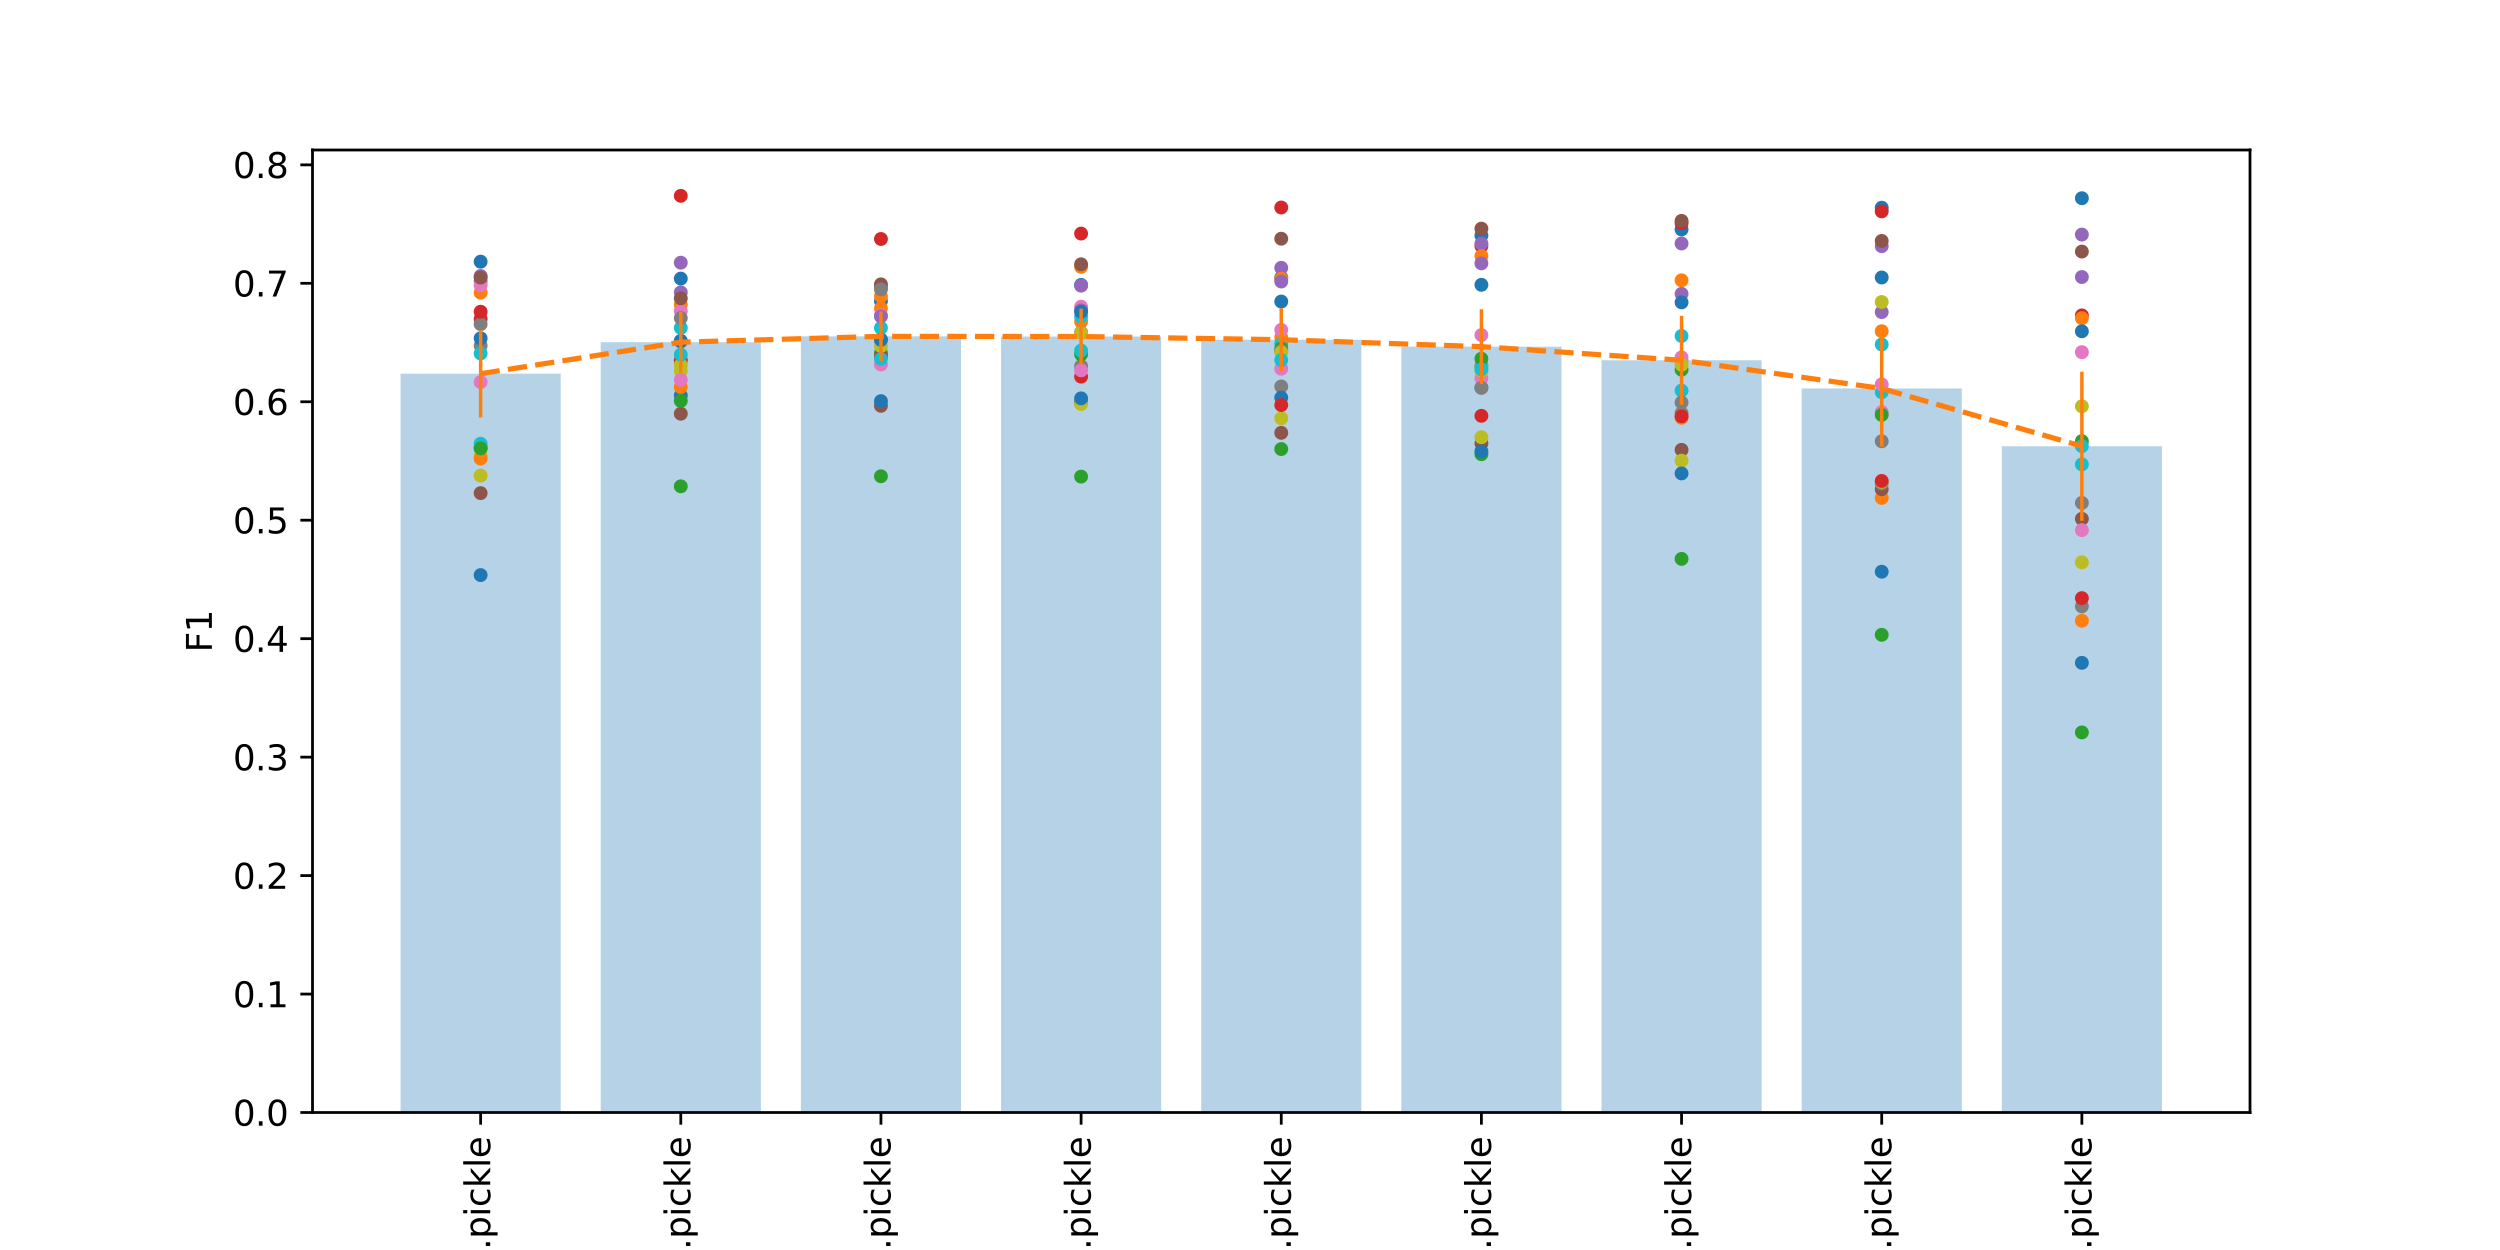 <?xml version="1.0" encoding="utf-8" standalone="no"?>
<!DOCTYPE svg PUBLIC "-//W3C//DTD SVG 1.1//EN"
  "http://www.w3.org/Graphics/SVG/1.1/DTD/svg11.dtd">
<svg xmlns:xlink="http://www.w3.org/1999/xlink" width="720pt" height="360pt" viewBox="0 0 720 360" xmlns="http://www.w3.org/2000/svg" version="1.1">
 <defs>
  <style type="text/css">*{stroke-linejoin: round; stroke-linecap: butt}</style>
 </defs>
 <g id="figure_1">
  <g id="patch_1">
   <path d="M 0 360 
L 720 360 
L 720 0 
L 0 0 
z
" style="fill: #ffffff"/>
  </g>
  <g id="axes_1">
   <g id="patch_2">
    <path d="M 90 320.4 
L 648 320.4 
L 648 43.2 
L 90 43.2 
z
" style="fill: #ffffff"/>
   </g>
   <g id="patch_3">
    <path d="M 115.364 320.4 
L 161.479 320.4 
L 161.479 107.625 
L 115.364 107.625 
z
" clip-path="url(#p1944b79612)" style="fill: #1f77b4; opacity: 0.33"/>
   </g>
   <g id="patch_4">
    <path d="M 173.008 320.4 
L 219.124 320.4 
L 219.124 98.553 
L 173.008 98.553 
z
" clip-path="url(#p1944b79612)" style="fill: #1f77b4; opacity: 0.33"/>
   </g>
   <g id="patch_5">
    <path d="M 230.653 320.4 
L 276.769 320.4 
L 276.769 96.873 
L 230.653 96.873 
z
" clip-path="url(#p1944b79612)" style="fill: #1f77b4; opacity: 0.33"/>
   </g>
   <g id="patch_6">
    <path d="M 288.298 320.4 
L 334.413 320.4 
L 334.413 96.918 
L 288.298 96.918 
z
" clip-path="url(#p1944b79612)" style="fill: #1f77b4; opacity: 0.33"/>
   </g>
   <g id="patch_7">
    <path d="M 345.942 320.4 
L 392.058 320.4 
L 392.058 97.838 
L 345.942 97.838 
z
" clip-path="url(#p1944b79612)" style="fill: #1f77b4; opacity: 0.33"/>
   </g>
   <g id="patch_8">
    <path d="M 403.587 320.4 
L 449.702 320.4 
L 449.702 99.834 
L 403.587 99.834 
z
" clip-path="url(#p1944b79612)" style="fill: #1f77b4; opacity: 0.33"/>
   </g>
   <g id="patch_9">
    <path d="M 461.231 320.4 
L 507.347 320.4 
L 507.347 103.755 
L 461.231 103.755 
z
" clip-path="url(#p1944b79612)" style="fill: #1f77b4; opacity: 0.33"/>
   </g>
   <g id="patch_10">
    <path d="M 518.876 320.4 
L 564.992 320.4 
L 564.992 111.887 
L 518.876 111.887 
z
" clip-path="url(#p1944b79612)" style="fill: #1f77b4; opacity: 0.33"/>
   </g>
   <g id="patch_11">
    <path d="M 576.521 320.4 
L 622.636 320.4 
L 622.636 128.519 
L 576.521 128.519 
z
" clip-path="url(#p1944b79612)" style="fill: #1f77b4; opacity: 0.33"/>
   </g>
   <g id="matplotlib.axis_1">
    <g id="xtick_1">
     <g id="line2d_1">
      <defs>
       <path id="m08b71b0517" d="M 0 0 
L 0 3.5 
" style="stroke: #000000; stroke-width: 0.8"/>
      </defs>
      <g>
       <use xlink:href="#m08b71b0517" x="138.421" y="320.4" style="stroke: #000000; stroke-width: 0.8"/>
      </g>
     </g>
     <g id="text_1">
      <!-- th0.1.pickle -->
      <g transform="translate(141.181 386.086)rotate(-90)scale(0.1 -0.1)">
       <defs>
        <path id="DejaVuSans-74" d="M 1172 4494 
L 1172 3500 
L 2356 3500 
L 2356 3053 
L 1172 3053 
L 1172 1153 
Q 1172 725 1289 603 
Q 1406 481 1766 481 
L 2356 481 
L 2356 0 
L 1766 0 
Q 1100 0 847 248 
Q 594 497 594 1153 
L 594 3053 
L 172 3053 
L 172 3500 
L 594 3500 
L 594 4494 
L 1172 4494 
z
" transform="scale(0.016)"/>
        <path id="DejaVuSans-68" d="M 3513 2113 
L 3513 0 
L 2938 0 
L 2938 2094 
Q 2938 2591 2744 2837 
Q 2550 3084 2163 3084 
Q 1697 3084 1428 2787 
Q 1159 2491 1159 1978 
L 1159 0 
L 581 0 
L 581 4863 
L 1159 4863 
L 1159 2956 
Q 1366 3272 1645 3428 
Q 1925 3584 2291 3584 
Q 2894 3584 3203 3211 
Q 3513 2838 3513 2113 
z
" transform="scale(0.016)"/>
        <path id="DejaVuSans-30" d="M 2034 4250 
Q 1547 4250 1301 3770 
Q 1056 3291 1056 2328 
Q 1056 1369 1301 889 
Q 1547 409 2034 409 
Q 2525 409 2770 889 
Q 3016 1369 3016 2328 
Q 3016 3291 2770 3770 
Q 2525 4250 2034 4250 
z
M 2034 4750 
Q 2819 4750 3233 4129 
Q 3647 3509 3647 2328 
Q 3647 1150 3233 529 
Q 2819 -91 2034 -91 
Q 1250 -91 836 529 
Q 422 1150 422 2328 
Q 422 3509 836 4129 
Q 1250 4750 2034 4750 
z
" transform="scale(0.016)"/>
        <path id="DejaVuSans-2e" d="M 684 794 
L 1344 794 
L 1344 0 
L 684 0 
L 684 794 
z
" transform="scale(0.016)"/>
        <path id="DejaVuSans-31" d="M 794 531 
L 1825 531 
L 1825 4091 
L 703 3866 
L 703 4441 
L 1819 4666 
L 2450 4666 
L 2450 531 
L 3481 531 
L 3481 0 
L 794 0 
L 794 531 
z
" transform="scale(0.016)"/>
        <path id="DejaVuSans-70" d="M 1159 525 
L 1159 -1331 
L 581 -1331 
L 581 3500 
L 1159 3500 
L 1159 2969 
Q 1341 3281 1617 3432 
Q 1894 3584 2278 3584 
Q 2916 3584 3314 3078 
Q 3713 2572 3713 1747 
Q 3713 922 3314 415 
Q 2916 -91 2278 -91 
Q 1894 -91 1617 61 
Q 1341 213 1159 525 
z
M 3116 1747 
Q 3116 2381 2855 2742 
Q 2594 3103 2138 3103 
Q 1681 3103 1420 2742 
Q 1159 2381 1159 1747 
Q 1159 1113 1420 752 
Q 1681 391 2138 391 
Q 2594 391 2855 752 
Q 3116 1113 3116 1747 
z
" transform="scale(0.016)"/>
        <path id="DejaVuSans-69" d="M 603 3500 
L 1178 3500 
L 1178 0 
L 603 0 
L 603 3500 
z
M 603 4863 
L 1178 4863 
L 1178 4134 
L 603 4134 
L 603 4863 
z
" transform="scale(0.016)"/>
        <path id="DejaVuSans-63" d="M 3122 3366 
L 3122 2828 
Q 2878 2963 2633 3030 
Q 2388 3097 2138 3097 
Q 1578 3097 1268 2742 
Q 959 2388 959 1747 
Q 959 1106 1268 751 
Q 1578 397 2138 397 
Q 2388 397 2633 464 
Q 2878 531 3122 666 
L 3122 134 
Q 2881 22 2623 -34 
Q 2366 -91 2075 -91 
Q 1284 -91 818 406 
Q 353 903 353 1747 
Q 353 2603 823 3093 
Q 1294 3584 2113 3584 
Q 2378 3584 2631 3529 
Q 2884 3475 3122 3366 
z
" transform="scale(0.016)"/>
        <path id="DejaVuSans-6b" d="M 581 4863 
L 1159 4863 
L 1159 1991 
L 2875 3500 
L 3609 3500 
L 1753 1863 
L 3688 0 
L 2938 0 
L 1159 1709 
L 1159 0 
L 581 0 
L 581 4863 
z
" transform="scale(0.016)"/>
        <path id="DejaVuSans-6c" d="M 603 4863 
L 1178 4863 
L 1178 0 
L 603 0 
L 603 4863 
z
" transform="scale(0.016)"/>
        <path id="DejaVuSans-65" d="M 3597 1894 
L 3597 1613 
L 953 1613 
Q 991 1019 1311 708 
Q 1631 397 2203 397 
Q 2534 397 2845 478 
Q 3156 559 3463 722 
L 3463 178 
Q 3153 47 2828 -22 
Q 2503 -91 2169 -91 
Q 1331 -91 842 396 
Q 353 884 353 1716 
Q 353 2575 817 3079 
Q 1281 3584 2069 3584 
Q 2775 3584 3186 3129 
Q 3597 2675 3597 1894 
z
M 3022 2063 
Q 3016 2534 2758 2815 
Q 2500 3097 2075 3097 
Q 1594 3097 1305 2825 
Q 1016 2553 972 2059 
L 3022 2063 
z
" transform="scale(0.016)"/>
       </defs>
       <use xlink:href="#DejaVuSans-74"/>
       <use xlink:href="#DejaVuSans-68" x="39.209"/>
       <use xlink:href="#DejaVuSans-30" x="102.588"/>
       <use xlink:href="#DejaVuSans-2e" x="166.211"/>
       <use xlink:href="#DejaVuSans-31" x="197.998"/>
       <use xlink:href="#DejaVuSans-2e" x="261.621"/>
       <use xlink:href="#DejaVuSans-70" x="293.408"/>
       <use xlink:href="#DejaVuSans-69" x="356.885"/>
       <use xlink:href="#DejaVuSans-63" x="384.668"/>
       <use xlink:href="#DejaVuSans-6b" x="439.648"/>
       <use xlink:href="#DejaVuSans-6c" x="497.559"/>
       <use xlink:href="#DejaVuSans-65" x="525.342"/>
      </g>
     </g>
    </g>
    <g id="xtick_2">
     <g id="line2d_2">
      <g>
       <use xlink:href="#m08b71b0517" x="196.066" y="320.4" style="stroke: #000000; stroke-width: 0.8"/>
      </g>
     </g>
     <g id="text_2">
      <!-- th0.2.pickle -->
      <g transform="translate(198.825 386.086)rotate(-90)scale(0.1 -0.1)">
       <defs>
        <path id="DejaVuSans-32" d="M 1228 531 
L 3431 531 
L 3431 0 
L 469 0 
L 469 531 
Q 828 903 1448 1529 
Q 2069 2156 2228 2338 
Q 2531 2678 2651 2914 
Q 2772 3150 2772 3378 
Q 2772 3750 2511 3984 
Q 2250 4219 1831 4219 
Q 1534 4219 1204 4116 
Q 875 4013 500 3803 
L 500 4441 
Q 881 4594 1212 4672 
Q 1544 4750 1819 4750 
Q 2544 4750 2975 4387 
Q 3406 4025 3406 3419 
Q 3406 3131 3298 2873 
Q 3191 2616 2906 2266 
Q 2828 2175 2409 1742 
Q 1991 1309 1228 531 
z
" transform="scale(0.016)"/>
       </defs>
       <use xlink:href="#DejaVuSans-74"/>
       <use xlink:href="#DejaVuSans-68" x="39.209"/>
       <use xlink:href="#DejaVuSans-30" x="102.588"/>
       <use xlink:href="#DejaVuSans-2e" x="166.211"/>
       <use xlink:href="#DejaVuSans-32" x="197.998"/>
       <use xlink:href="#DejaVuSans-2e" x="261.621"/>
       <use xlink:href="#DejaVuSans-70" x="293.408"/>
       <use xlink:href="#DejaVuSans-69" x="356.885"/>
       <use xlink:href="#DejaVuSans-63" x="384.668"/>
       <use xlink:href="#DejaVuSans-6b" x="439.648"/>
       <use xlink:href="#DejaVuSans-6c" x="497.559"/>
       <use xlink:href="#DejaVuSans-65" x="525.342"/>
      </g>
     </g>
    </g>
    <g id="xtick_3">
     <g id="line2d_3">
      <g>
       <use xlink:href="#m08b71b0517" x="253.711" y="320.4" style="stroke: #000000; stroke-width: 0.8"/>
      </g>
     </g>
     <g id="text_3">
      <!-- th0.3.pickle -->
      <g transform="translate(256.47 386.086)rotate(-90)scale(0.1 -0.1)">
       <defs>
        <path id="DejaVuSans-33" d="M 2597 2516 
Q 3050 2419 3304 2112 
Q 3559 1806 3559 1356 
Q 3559 666 3084 287 
Q 2609 -91 1734 -91 
Q 1441 -91 1130 -33 
Q 819 25 488 141 
L 488 750 
Q 750 597 1062 519 
Q 1375 441 1716 441 
Q 2309 441 2620 675 
Q 2931 909 2931 1356 
Q 2931 1769 2642 2001 
Q 2353 2234 1838 2234 
L 1294 2234 
L 1294 2753 
L 1863 2753 
Q 2328 2753 2575 2939 
Q 2822 3125 2822 3475 
Q 2822 3834 2567 4026 
Q 2313 4219 1838 4219 
Q 1578 4219 1281 4162 
Q 984 4106 628 3988 
L 628 4550 
Q 988 4650 1302 4700 
Q 1616 4750 1894 4750 
Q 2613 4750 3031 4423 
Q 3450 4097 3450 3541 
Q 3450 3153 3228 2886 
Q 3006 2619 2597 2516 
z
" transform="scale(0.016)"/>
       </defs>
       <use xlink:href="#DejaVuSans-74"/>
       <use xlink:href="#DejaVuSans-68" x="39.209"/>
       <use xlink:href="#DejaVuSans-30" x="102.588"/>
       <use xlink:href="#DejaVuSans-2e" x="166.211"/>
       <use xlink:href="#DejaVuSans-33" x="197.998"/>
       <use xlink:href="#DejaVuSans-2e" x="261.621"/>
       <use xlink:href="#DejaVuSans-70" x="293.408"/>
       <use xlink:href="#DejaVuSans-69" x="356.885"/>
       <use xlink:href="#DejaVuSans-63" x="384.668"/>
       <use xlink:href="#DejaVuSans-6b" x="439.648"/>
       <use xlink:href="#DejaVuSans-6c" x="497.559"/>
       <use xlink:href="#DejaVuSans-65" x="525.342"/>
      </g>
     </g>
    </g>
    <g id="xtick_4">
     <g id="line2d_4">
      <g>
       <use xlink:href="#m08b71b0517" x="311.355" y="320.4" style="stroke: #000000; stroke-width: 0.8"/>
      </g>
     </g>
     <g id="text_4">
      <!-- th0.4.pickle -->
      <g transform="translate(314.115 386.086)rotate(-90)scale(0.1 -0.1)">
       <defs>
        <path id="DejaVuSans-34" d="M 2419 4116 
L 825 1625 
L 2419 1625 
L 2419 4116 
z
M 2253 4666 
L 3047 4666 
L 3047 1625 
L 3713 1625 
L 3713 1100 
L 3047 1100 
L 3047 0 
L 2419 0 
L 2419 1100 
L 313 1100 
L 313 1709 
L 2253 4666 
z
" transform="scale(0.016)"/>
       </defs>
       <use xlink:href="#DejaVuSans-74"/>
       <use xlink:href="#DejaVuSans-68" x="39.209"/>
       <use xlink:href="#DejaVuSans-30" x="102.588"/>
       <use xlink:href="#DejaVuSans-2e" x="166.211"/>
       <use xlink:href="#DejaVuSans-34" x="197.998"/>
       <use xlink:href="#DejaVuSans-2e" x="261.621"/>
       <use xlink:href="#DejaVuSans-70" x="293.408"/>
       <use xlink:href="#DejaVuSans-69" x="356.885"/>
       <use xlink:href="#DejaVuSans-63" x="384.668"/>
       <use xlink:href="#DejaVuSans-6b" x="439.648"/>
       <use xlink:href="#DejaVuSans-6c" x="497.559"/>
       <use xlink:href="#DejaVuSans-65" x="525.342"/>
      </g>
     </g>
    </g>
    <g id="xtick_5">
     <g id="line2d_5">
      <g>
       <use xlink:href="#m08b71b0517" x="369" y="320.4" style="stroke: #000000; stroke-width: 0.8"/>
      </g>
     </g>
     <g id="text_5">
      <!-- th0.5.pickle -->
      <g transform="translate(371.759 386.086)rotate(-90)scale(0.1 -0.1)">
       <defs>
        <path id="DejaVuSans-35" d="M 691 4666 
L 3169 4666 
L 3169 4134 
L 1269 4134 
L 1269 2991 
Q 1406 3038 1543 3061 
Q 1681 3084 1819 3084 
Q 2600 3084 3056 2656 
Q 3513 2228 3513 1497 
Q 3513 744 3044 326 
Q 2575 -91 1722 -91 
Q 1428 -91 1123 -41 
Q 819 9 494 109 
L 494 744 
Q 775 591 1075 516 
Q 1375 441 1709 441 
Q 2250 441 2565 725 
Q 2881 1009 2881 1497 
Q 2881 1984 2565 2268 
Q 2250 2553 1709 2553 
Q 1456 2553 1204 2497 
Q 953 2441 691 2322 
L 691 4666 
z
" transform="scale(0.016)"/>
       </defs>
       <use xlink:href="#DejaVuSans-74"/>
       <use xlink:href="#DejaVuSans-68" x="39.209"/>
       <use xlink:href="#DejaVuSans-30" x="102.588"/>
       <use xlink:href="#DejaVuSans-2e" x="166.211"/>
       <use xlink:href="#DejaVuSans-35" x="197.998"/>
       <use xlink:href="#DejaVuSans-2e" x="261.621"/>
       <use xlink:href="#DejaVuSans-70" x="293.408"/>
       <use xlink:href="#DejaVuSans-69" x="356.885"/>
       <use xlink:href="#DejaVuSans-63" x="384.668"/>
       <use xlink:href="#DejaVuSans-6b" x="439.648"/>
       <use xlink:href="#DejaVuSans-6c" x="497.559"/>
       <use xlink:href="#DejaVuSans-65" x="525.342"/>
      </g>
     </g>
    </g>
    <g id="xtick_6">
     <g id="line2d_6">
      <g>
       <use xlink:href="#m08b71b0517" x="426.645" y="320.4" style="stroke: #000000; stroke-width: 0.8"/>
      </g>
     </g>
     <g id="text_6">
      <!-- th0.6000000000000001.pickle -->
      <g transform="translate(429.404 481.523)rotate(-90)scale(0.1 -0.1)">
       <defs>
        <path id="DejaVuSans-36" d="M 2113 2584 
Q 1688 2584 1439 2293 
Q 1191 2003 1191 1497 
Q 1191 994 1439 701 
Q 1688 409 2113 409 
Q 2538 409 2786 701 
Q 3034 994 3034 1497 
Q 3034 2003 2786 2293 
Q 2538 2584 2113 2584 
z
M 3366 4563 
L 3366 3988 
Q 3128 4100 2886 4159 
Q 2644 4219 2406 4219 
Q 1781 4219 1451 3797 
Q 1122 3375 1075 2522 
Q 1259 2794 1537 2939 
Q 1816 3084 2150 3084 
Q 2853 3084 3261 2657 
Q 3669 2231 3669 1497 
Q 3669 778 3244 343 
Q 2819 -91 2113 -91 
Q 1303 -91 875 529 
Q 447 1150 447 2328 
Q 447 3434 972 4092 
Q 1497 4750 2381 4750 
Q 2619 4750 2861 4703 
Q 3103 4656 3366 4563 
z
" transform="scale(0.016)"/>
       </defs>
       <use xlink:href="#DejaVuSans-74"/>
       <use xlink:href="#DejaVuSans-68" x="39.209"/>
       <use xlink:href="#DejaVuSans-30" x="102.588"/>
       <use xlink:href="#DejaVuSans-2e" x="166.211"/>
       <use xlink:href="#DejaVuSans-36" x="197.998"/>
       <use xlink:href="#DejaVuSans-30" x="261.621"/>
       <use xlink:href="#DejaVuSans-30" x="325.244"/>
       <use xlink:href="#DejaVuSans-30" x="388.867"/>
       <use xlink:href="#DejaVuSans-30" x="452.49"/>
       <use xlink:href="#DejaVuSans-30" x="516.113"/>
       <use xlink:href="#DejaVuSans-30" x="579.736"/>
       <use xlink:href="#DejaVuSans-30" x="643.359"/>
       <use xlink:href="#DejaVuSans-30" x="706.982"/>
       <use xlink:href="#DejaVuSans-30" x="770.605"/>
       <use xlink:href="#DejaVuSans-30" x="834.229"/>
       <use xlink:href="#DejaVuSans-30" x="897.852"/>
       <use xlink:href="#DejaVuSans-30" x="961.475"/>
       <use xlink:href="#DejaVuSans-30" x="1025.098"/>
       <use xlink:href="#DejaVuSans-30" x="1088.721"/>
       <use xlink:href="#DejaVuSans-31" x="1152.344"/>
       <use xlink:href="#DejaVuSans-2e" x="1215.967"/>
       <use xlink:href="#DejaVuSans-70" x="1247.754"/>
       <use xlink:href="#DejaVuSans-69" x="1311.23"/>
       <use xlink:href="#DejaVuSans-63" x="1339.014"/>
       <use xlink:href="#DejaVuSans-6b" x="1393.994"/>
       <use xlink:href="#DejaVuSans-6c" x="1451.904"/>
       <use xlink:href="#DejaVuSans-65" x="1479.688"/>
      </g>
     </g>
    </g>
    <g id="xtick_7">
     <g id="line2d_7">
      <g>
       <use xlink:href="#m08b71b0517" x="484.289" y="320.4" style="stroke: #000000; stroke-width: 0.8"/>
      </g>
     </g>
     <g id="text_7">
      <!-- th0.7.pickle -->
      <g transform="translate(487.049 386.086)rotate(-90)scale(0.1 -0.1)">
       <defs>
        <path id="DejaVuSans-37" d="M 525 4666 
L 3525 4666 
L 3525 4397 
L 1831 0 
L 1172 0 
L 2766 4134 
L 525 4134 
L 525 4666 
z
" transform="scale(0.016)"/>
       </defs>
       <use xlink:href="#DejaVuSans-74"/>
       <use xlink:href="#DejaVuSans-68" x="39.209"/>
       <use xlink:href="#DejaVuSans-30" x="102.588"/>
       <use xlink:href="#DejaVuSans-2e" x="166.211"/>
       <use xlink:href="#DejaVuSans-37" x="197.998"/>
       <use xlink:href="#DejaVuSans-2e" x="261.621"/>
       <use xlink:href="#DejaVuSans-70" x="293.408"/>
       <use xlink:href="#DejaVuSans-69" x="356.885"/>
       <use xlink:href="#DejaVuSans-63" x="384.668"/>
       <use xlink:href="#DejaVuSans-6b" x="439.648"/>
       <use xlink:href="#DejaVuSans-6c" x="497.559"/>
       <use xlink:href="#DejaVuSans-65" x="525.342"/>
      </g>
     </g>
    </g>
    <g id="xtick_8">
     <g id="line2d_8">
      <g>
       <use xlink:href="#m08b71b0517" x="541.934" y="320.4" style="stroke: #000000; stroke-width: 0.8"/>
      </g>
     </g>
     <g id="text_8">
      <!-- th0.8.pickle -->
      <g transform="translate(544.693 386.086)rotate(-90)scale(0.1 -0.1)">
       <defs>
        <path id="DejaVuSans-38" d="M 2034 2216 
Q 1584 2216 1326 1975 
Q 1069 1734 1069 1313 
Q 1069 891 1326 650 
Q 1584 409 2034 409 
Q 2484 409 2743 651 
Q 3003 894 3003 1313 
Q 3003 1734 2745 1975 
Q 2488 2216 2034 2216 
z
M 1403 2484 
Q 997 2584 770 2862 
Q 544 3141 544 3541 
Q 544 4100 942 4425 
Q 1341 4750 2034 4750 
Q 2731 4750 3128 4425 
Q 3525 4100 3525 3541 
Q 3525 3141 3298 2862 
Q 3072 2584 2669 2484 
Q 3125 2378 3379 2068 
Q 3634 1759 3634 1313 
Q 3634 634 3220 271 
Q 2806 -91 2034 -91 
Q 1263 -91 848 271 
Q 434 634 434 1313 
Q 434 1759 690 2068 
Q 947 2378 1403 2484 
z
M 1172 3481 
Q 1172 3119 1398 2916 
Q 1625 2713 2034 2713 
Q 2441 2713 2670 2916 
Q 2900 3119 2900 3481 
Q 2900 3844 2670 4047 
Q 2441 4250 2034 4250 
Q 1625 4250 1398 4047 
Q 1172 3844 1172 3481 
z
" transform="scale(0.016)"/>
       </defs>
       <use xlink:href="#DejaVuSans-74"/>
       <use xlink:href="#DejaVuSans-68" x="39.209"/>
       <use xlink:href="#DejaVuSans-30" x="102.588"/>
       <use xlink:href="#DejaVuSans-2e" x="166.211"/>
       <use xlink:href="#DejaVuSans-38" x="197.998"/>
       <use xlink:href="#DejaVuSans-2e" x="261.621"/>
       <use xlink:href="#DejaVuSans-70" x="293.408"/>
       <use xlink:href="#DejaVuSans-69" x="356.885"/>
       <use xlink:href="#DejaVuSans-63" x="384.668"/>
       <use xlink:href="#DejaVuSans-6b" x="439.648"/>
       <use xlink:href="#DejaVuSans-6c" x="497.559"/>
       <use xlink:href="#DejaVuSans-65" x="525.342"/>
      </g>
     </g>
    </g>
    <g id="xtick_9">
     <g id="line2d_9">
      <g>
       <use xlink:href="#m08b71b0517" x="599.579" y="320.4" style="stroke: #000000; stroke-width: 0.8"/>
      </g>
     </g>
     <g id="text_9">
      <!-- th0.9.pickle -->
      <g transform="translate(602.338 386.086)rotate(-90)scale(0.1 -0.1)">
       <defs>
        <path id="DejaVuSans-39" d="M 703 97 
L 703 672 
Q 941 559 1184 500 
Q 1428 441 1663 441 
Q 2288 441 2617 861 
Q 2947 1281 2994 2138 
Q 2813 1869 2534 1725 
Q 2256 1581 1919 1581 
Q 1219 1581 811 2004 
Q 403 2428 403 3163 
Q 403 3881 828 4315 
Q 1253 4750 1959 4750 
Q 2769 4750 3195 4129 
Q 3622 3509 3622 2328 
Q 3622 1225 3098 567 
Q 2575 -91 1691 -91 
Q 1453 -91 1209 -44 
Q 966 3 703 97 
z
M 1959 2075 
Q 2384 2075 2632 2365 
Q 2881 2656 2881 3163 
Q 2881 3666 2632 3958 
Q 2384 4250 1959 4250 
Q 1534 4250 1286 3958 
Q 1038 3666 1038 3163 
Q 1038 2656 1286 2365 
Q 1534 2075 1959 2075 
z
" transform="scale(0.016)"/>
       </defs>
       <use xlink:href="#DejaVuSans-74"/>
       <use xlink:href="#DejaVuSans-68" x="39.209"/>
       <use xlink:href="#DejaVuSans-30" x="102.588"/>
       <use xlink:href="#DejaVuSans-2e" x="166.211"/>
       <use xlink:href="#DejaVuSans-39" x="197.998"/>
       <use xlink:href="#DejaVuSans-2e" x="261.621"/>
       <use xlink:href="#DejaVuSans-70" x="293.408"/>
       <use xlink:href="#DejaVuSans-69" x="356.885"/>
       <use xlink:href="#DejaVuSans-63" x="384.668"/>
       <use xlink:href="#DejaVuSans-6b" x="439.648"/>
       <use xlink:href="#DejaVuSans-6c" x="497.559"/>
       <use xlink:href="#DejaVuSans-65" x="525.342"/>
      </g>
     </g>
    </g>
   </g>
   <g id="matplotlib.axis_2">
    <g id="ytick_1">
     <g id="line2d_10">
      <defs>
       <path id="m7057bd7f3b" d="M 0 0 
L -3.5 0 
" style="stroke: #000000; stroke-width: 0.8"/>
      </defs>
      <g>
       <use xlink:href="#m7057bd7f3b" x="90" y="320.4" style="stroke: #000000; stroke-width: 0.8"/>
      </g>
     </g>
     <g id="text_10">
      <!-- 0.0 -->
      <g transform="translate(67.097 324.199)scale(0.1 -0.1)">
       <use xlink:href="#DejaVuSans-30"/>
       <use xlink:href="#DejaVuSans-2e" x="63.623"/>
       <use xlink:href="#DejaVuSans-30" x="95.41"/>
      </g>
     </g>
    </g>
    <g id="ytick_2">
     <g id="line2d_11">
      <g>
       <use xlink:href="#m7057bd7f3b" x="90" y="286.285" style="stroke: #000000; stroke-width: 0.8"/>
      </g>
     </g>
     <g id="text_11">
      <!-- 0.1 -->
      <g transform="translate(67.097 290.084)scale(0.1 -0.1)">
       <use xlink:href="#DejaVuSans-30"/>
       <use xlink:href="#DejaVuSans-2e" x="63.623"/>
       <use xlink:href="#DejaVuSans-31" x="95.41"/>
      </g>
     </g>
    </g>
    <g id="ytick_3">
     <g id="line2d_12">
      <g>
       <use xlink:href="#m7057bd7f3b" x="90" y="252.169" style="stroke: #000000; stroke-width: 0.8"/>
      </g>
     </g>
     <g id="text_12">
      <!-- 0.2 -->
      <g transform="translate(67.097 255.969)scale(0.1 -0.1)">
       <use xlink:href="#DejaVuSans-30"/>
       <use xlink:href="#DejaVuSans-2e" x="63.623"/>
       <use xlink:href="#DejaVuSans-32" x="95.41"/>
      </g>
     </g>
    </g>
    <g id="ytick_4">
     <g id="line2d_13">
      <g>
       <use xlink:href="#m7057bd7f3b" x="90" y="218.054" style="stroke: #000000; stroke-width: 0.8"/>
      </g>
     </g>
     <g id="text_13">
      <!-- 0.3 -->
      <g transform="translate(67.097 221.853)scale(0.1 -0.1)">
       <use xlink:href="#DejaVuSans-30"/>
       <use xlink:href="#DejaVuSans-2e" x="63.623"/>
       <use xlink:href="#DejaVuSans-33" x="95.41"/>
      </g>
     </g>
    </g>
    <g id="ytick_5">
     <g id="line2d_14">
      <g>
       <use xlink:href="#m7057bd7f3b" x="90" y="183.939" style="stroke: #000000; stroke-width: 0.8"/>
      </g>
     </g>
     <g id="text_14">
      <!-- 0.4 -->
      <g transform="translate(67.097 187.738)scale(0.1 -0.1)">
       <use xlink:href="#DejaVuSans-30"/>
       <use xlink:href="#DejaVuSans-2e" x="63.623"/>
       <use xlink:href="#DejaVuSans-34" x="95.41"/>
      </g>
     </g>
    </g>
    <g id="ytick_6">
     <g id="line2d_15">
      <g>
       <use xlink:href="#m7057bd7f3b" x="90" y="149.824" style="stroke: #000000; stroke-width: 0.8"/>
      </g>
     </g>
     <g id="text_15">
      <!-- 0.5 -->
      <g transform="translate(67.097 153.623)scale(0.1 -0.1)">
       <use xlink:href="#DejaVuSans-30"/>
       <use xlink:href="#DejaVuSans-2e" x="63.623"/>
       <use xlink:href="#DejaVuSans-35" x="95.41"/>
      </g>
     </g>
    </g>
    <g id="ytick_7">
     <g id="line2d_16">
      <g>
       <use xlink:href="#m7057bd7f3b" x="90" y="115.708" style="stroke: #000000; stroke-width: 0.8"/>
      </g>
     </g>
     <g id="text_16">
      <!-- 0.6 -->
      <g transform="translate(67.097 119.508)scale(0.1 -0.1)">
       <use xlink:href="#DejaVuSans-30"/>
       <use xlink:href="#DejaVuSans-2e" x="63.623"/>
       <use xlink:href="#DejaVuSans-36" x="95.41"/>
      </g>
     </g>
    </g>
    <g id="ytick_8">
     <g id="line2d_17">
      <g>
       <use xlink:href="#m7057bd7f3b" x="90" y="81.593" style="stroke: #000000; stroke-width: 0.8"/>
      </g>
     </g>
     <g id="text_17">
      <!-- 0.7 -->
      <g transform="translate(67.097 85.392)scale(0.1 -0.1)">
       <use xlink:href="#DejaVuSans-30"/>
       <use xlink:href="#DejaVuSans-2e" x="63.623"/>
       <use xlink:href="#DejaVuSans-37" x="95.41"/>
      </g>
     </g>
    </g>
    <g id="ytick_9">
     <g id="line2d_18">
      <g>
       <use xlink:href="#m7057bd7f3b" x="90" y="47.478" style="stroke: #000000; stroke-width: 0.8"/>
      </g>
     </g>
     <g id="text_18">
      <!-- 0.8 -->
      <g transform="translate(67.097 51.277)scale(0.1 -0.1)">
       <use xlink:href="#DejaVuSans-30"/>
       <use xlink:href="#DejaVuSans-2e" x="63.623"/>
       <use xlink:href="#DejaVuSans-38" x="95.41"/>
      </g>
     </g>
    </g>
    <g id="text_19">
     <!-- F1 -->
     <g transform="translate(61.017 187.857)rotate(-90)scale(0.1 -0.1)">
      <defs>
       <path id="DejaVuSans-46" d="M 628 4666 
L 3309 4666 
L 3309 4134 
L 1259 4134 
L 1259 2759 
L 3109 2759 
L 3109 2228 
L 1259 2228 
L 1259 0 
L 628 0 
L 628 4666 
z
" transform="scale(0.016)"/>
      </defs>
      <use xlink:href="#DejaVuSans-46"/>
      <use xlink:href="#DejaVuSans-31" x="57.52"/>
     </g>
    </g>
   </g>
   <g id="line2d_19">
    <defs>
     <path id="m5a615d785d" d="M 0 1.5 
C 0.398 1.5 0.779 1.342 1.061 1.061 
C 1.342 0.779 1.5 0.398 1.5 0 
C 1.5 -0.398 1.342 -0.779 1.061 -1.061 
C 0.779 -1.342 0.398 -1.5 0 -1.5 
C -0.398 -1.5 -0.779 -1.342 -1.061 -1.061 
C -1.342 -0.779 -1.5 -0.398 -1.5 0 
C -1.5 0.398 -1.342 0.779 -1.061 1.061 
C -0.779 1.342 -0.398 1.5 0 1.5 
z
" style="stroke: #1f77b4"/>
    </defs>
    <g clip-path="url(#p1944b79612)">
     <use xlink:href="#m5a615d785d" x="138.421" y="75.359" style="fill: #1f77b4; stroke: #1f77b4"/>
     <use xlink:href="#m5a615d785d" x="196.066" y="80.232" style="fill: #1f77b4; stroke: #1f77b4"/>
     <use xlink:href="#m5a615d785d" x="253.711" y="86.703" style="fill: #1f77b4; stroke: #1f77b4"/>
     <use xlink:href="#m5a615d785d" x="311.355" y="82.048" style="fill: #1f77b4; stroke: #1f77b4"/>
     <use xlink:href="#m5a615d785d" x="369" y="79.933" style="fill: #1f77b4; stroke: #1f77b4"/>
     <use xlink:href="#m5a615d785d" x="426.645" y="67.837" style="fill: #1f77b4; stroke: #1f77b4"/>
     <use xlink:href="#m5a615d785d" x="484.289" y="66.083" style="fill: #1f77b4; stroke: #1f77b4"/>
     <use xlink:href="#m5a615d785d" x="541.934" y="59.814" style="fill: #1f77b4; stroke: #1f77b4"/>
     <use xlink:href="#m5a615d785d" x="599.579" y="57.085" style="fill: #1f77b4; stroke: #1f77b4"/>
    </g>
   </g>
   <g id="line2d_20">
    <defs>
     <path id="m317aeae64c" d="M 0 1.5 
C 0.398 1.5 0.779 1.342 1.061 1.061 
C 1.342 0.779 1.5 0.398 1.5 0 
C 1.5 -0.398 1.342 -0.779 1.061 -1.061 
C 0.779 -1.342 0.398 -1.5 0 -1.5 
C -0.398 -1.5 -0.779 -1.342 -1.061 -1.061 
C -1.342 -0.779 -1.5 -0.398 -1.5 0 
C -1.5 0.398 -1.342 0.779 -1.061 1.061 
C -0.779 1.342 -0.398 1.5 0 1.5 
z
" style="stroke: #ff7f0e"/>
    </defs>
    <g clip-path="url(#p1944b79612)">
     <use xlink:href="#m317aeae64c" x="138.421" y="84.292" style="fill: #ff7f0e; stroke: #ff7f0e"/>
     <use xlink:href="#m317aeae64c" x="196.066" y="87.726" style="fill: #ff7f0e; stroke: #ff7f0e"/>
     <use xlink:href="#m317aeae64c" x="253.711" y="88.805" style="fill: #ff7f0e; stroke: #ff7f0e"/>
     <use xlink:href="#m317aeae64c" x="311.355" y="92.644" style="fill: #ff7f0e; stroke: #ff7f0e"/>
     <use xlink:href="#m317aeae64c" x="369" y="97.167" style="fill: #ff7f0e; stroke: #ff7f0e"/>
     <use xlink:href="#m317aeae64c" x="426.645" y="105.212" style="fill: #ff7f0e; stroke: #ff7f0e"/>
     <use xlink:href="#m317aeae64c" x="484.289" y="120.338" style="fill: #ff7f0e; stroke: #ff7f0e"/>
     <use xlink:href="#m317aeae64c" x="541.934" y="143.415" style="fill: #ff7f0e; stroke: #ff7f0e"/>
     <use xlink:href="#m317aeae64c" x="599.579" y="178.767" style="fill: #ff7f0e; stroke: #ff7f0e"/>
    </g>
   </g>
   <g id="line2d_21">
    <defs>
     <path id="m9cdc936287" d="M 0 1.5 
C 0.398 1.5 0.779 1.342 1.061 1.061 
C 1.342 0.779 1.5 0.398 1.5 0 
C 1.5 -0.398 1.342 -0.779 1.061 -1.061 
C 0.779 -1.342 0.398 -1.5 0 -1.5 
C -0.398 -1.5 -0.779 -1.342 -1.061 -1.061 
C -1.342 -0.779 -1.5 -0.398 -1.5 0 
C -1.5 0.398 -1.342 0.779 -1.061 1.061 
C -0.779 1.342 -0.398 1.5 0 1.5 
z
" style="stroke: #2ca02c"/>
    </defs>
    <g clip-path="url(#p1944b79612)">
     <use xlink:href="#m9cdc936287" x="138.421" y="128.934" style="fill: #2ca02c; stroke: #2ca02c"/>
     <use xlink:href="#m9cdc936287" x="196.066" y="140.063" style="fill: #2ca02c; stroke: #2ca02c"/>
     <use xlink:href="#m9cdc936287" x="253.711" y="137.166" style="fill: #2ca02c; stroke: #2ca02c"/>
     <use xlink:href="#m9cdc936287" x="311.355" y="137.267" style="fill: #2ca02c; stroke: #2ca02c"/>
     <use xlink:href="#m9cdc936287" x="369" y="129.329" style="fill: #2ca02c; stroke: #2ca02c"/>
     <use xlink:href="#m9cdc936287" x="426.645" y="130.813" style="fill: #2ca02c; stroke: #2ca02c"/>
     <use xlink:href="#m9cdc936287" x="484.289" y="160.96" style="fill: #2ca02c; stroke: #2ca02c"/>
     <use xlink:href="#m9cdc936287" x="541.934" y="182.824" style="fill: #2ca02c; stroke: #2ca02c"/>
     <use xlink:href="#m9cdc936287" x="599.579" y="210.939" style="fill: #2ca02c; stroke: #2ca02c"/>
    </g>
   </g>
   <g id="line2d_22">
    <defs>
     <path id="m21401071da" d="M 0 1.5 
C 0.398 1.5 0.779 1.342 1.061 1.061 
C 1.342 0.779 1.5 0.398 1.5 0 
C 1.5 -0.398 1.342 -0.779 1.061 -1.061 
C 0.779 -1.342 0.398 -1.5 0 -1.5 
C -0.398 -1.5 -0.779 -1.342 -1.061 -1.061 
C -1.342 -0.779 -1.5 -0.398 -1.5 0 
C -1.5 0.398 -1.342 0.779 -1.061 1.061 
C -0.779 1.342 -0.398 1.5 0 1.5 
z
" style="stroke: #d62728"/>
    </defs>
    <g clip-path="url(#p1944b79612)">
     <use xlink:href="#m21401071da" x="138.421" y="91.89" style="fill: #d62728; stroke: #d62728"/>
     <use xlink:href="#m21401071da" x="196.066" y="56.4" style="fill: #d62728; stroke: #d62728"/>
     <use xlink:href="#m21401071da" x="253.711" y="68.829" style="fill: #d62728; stroke: #d62728"/>
     <use xlink:href="#m21401071da" x="311.355" y="67.269" style="fill: #d62728; stroke: #d62728"/>
     <use xlink:href="#m21401071da" x="369" y="59.761" style="fill: #d62728; stroke: #d62728"/>
     <use xlink:href="#m21401071da" x="426.645" y="70.861" style="fill: #d62728; stroke: #d62728"/>
     <use xlink:href="#m21401071da" x="484.289" y="64.253" style="fill: #d62728; stroke: #d62728"/>
     <use xlink:href="#m21401071da" x="541.934" y="60.882" style="fill: #d62728; stroke: #d62728"/>
     <use xlink:href="#m21401071da" x="599.579" y="90.835" style="fill: #d62728; stroke: #d62728"/>
    </g>
   </g>
   <g id="line2d_23">
    <defs>
     <path id="ma6a5f9ec3c" d="M 0 1.5 
C 0.398 1.5 0.779 1.342 1.061 1.061 
C 1.342 0.779 1.5 0.398 1.5 0 
C 1.5 -0.398 1.342 -0.779 1.061 -1.061 
C 0.779 -1.342 0.398 -1.5 0 -1.5 
C -0.398 -1.5 -0.779 -1.342 -1.061 -1.061 
C -1.342 -0.779 -1.5 -0.398 -1.5 0 
C -1.5 0.398 -1.342 0.779 -1.061 1.061 
C -0.779 1.342 -0.398 1.5 0 1.5 
z
" style="stroke: #9467bd"/>
    </defs>
    <g clip-path="url(#p1944b79612)">
     <use xlink:href="#ma6a5f9ec3c" x="138.421" y="81.115" style="fill: #9467bd; stroke: #9467bd"/>
     <use xlink:href="#ma6a5f9ec3c" x="196.066" y="75.651" style="fill: #9467bd; stroke: #9467bd"/>
     <use xlink:href="#ma6a5f9ec3c" x="253.711" y="82.699" style="fill: #9467bd; stroke: #9467bd"/>
     <use xlink:href="#ma6a5f9ec3c" x="311.355" y="82.273" style="fill: #9467bd; stroke: #9467bd"/>
     <use xlink:href="#ma6a5f9ec3c" x="369" y="77.136" style="fill: #9467bd; stroke: #9467bd"/>
     <use xlink:href="#ma6a5f9ec3c" x="426.645" y="70.148" style="fill: #9467bd; stroke: #9467bd"/>
     <use xlink:href="#ma6a5f9ec3c" x="484.289" y="84.628" style="fill: #9467bd; stroke: #9467bd"/>
     <use xlink:href="#ma6a5f9ec3c" x="541.934" y="89.879" style="fill: #9467bd; stroke: #9467bd"/>
     <use xlink:href="#ma6a5f9ec3c" x="599.579" y="79.783" style="fill: #9467bd; stroke: #9467bd"/>
    </g>
   </g>
   <g id="line2d_24">
    <defs>
     <path id="me100bee39c" d="M 0 1.5 
C 0.398 1.5 0.779 1.342 1.061 1.061 
C 1.342 0.779 1.5 0.398 1.5 0 
C 1.5 -0.398 1.342 -0.779 1.061 -1.061 
C 0.779 -1.342 0.398 -1.5 0 -1.5 
C -0.398 -1.5 -0.779 -1.342 -1.061 -1.061 
C -1.342 -0.779 -1.5 -0.398 -1.5 0 
C -1.5 0.398 -1.342 0.779 -1.061 1.061 
C -0.779 1.342 -0.398 1.5 0 1.5 
z
" style="stroke: #8c564b"/>
    </defs>
    <g clip-path="url(#p1944b79612)">
     <use xlink:href="#me100bee39c" x="138.421" y="142.021" style="fill: #8c564b; stroke: #8c564b"/>
     <use xlink:href="#me100bee39c" x="196.066" y="119.154" style="fill: #8c564b; stroke: #8c564b"/>
     <use xlink:href="#me100bee39c" x="253.711" y="116.877" style="fill: #8c564b; stroke: #8c564b"/>
     <use xlink:href="#me100bee39c" x="311.355" y="115.851" style="fill: #8c564b; stroke: #8c564b"/>
     <use xlink:href="#me100bee39c" x="369" y="124.65" style="fill: #8c564b; stroke: #8c564b"/>
     <use xlink:href="#me100bee39c" x="426.645" y="127.707" style="fill: #8c564b; stroke: #8c564b"/>
     <use xlink:href="#me100bee39c" x="484.289" y="129.56" style="fill: #8c564b; stroke: #8c564b"/>
     <use xlink:href="#me100bee39c" x="541.934" y="140.89" style="fill: #8c564b; stroke: #8c564b"/>
     <use xlink:href="#me100bee39c" x="599.579" y="149.428" style="fill: #8c564b; stroke: #8c564b"/>
    </g>
   </g>
   <g id="line2d_25">
    <defs>
     <path id="m64f95a2097" d="M 0 1.5 
C 0.398 1.5 0.779 1.342 1.061 1.061 
C 1.342 0.779 1.5 0.398 1.5 0 
C 1.5 -0.398 1.342 -0.779 1.061 -1.061 
C 0.779 -1.342 0.398 -1.5 0 -1.5 
C -0.398 -1.5 -0.779 -1.342 -1.061 -1.061 
C -1.342 -0.779 -1.5 -0.398 -1.5 0 
C -1.5 0.398 -1.342 0.779 -1.061 1.061 
C -0.779 1.342 -0.398 1.5 0 1.5 
z
" style="stroke: #e377c2"/>
    </defs>
    <g clip-path="url(#p1944b79612)">
     <use xlink:href="#m64f95a2097" x="138.421" y="82.17" style="fill: #e377c2; stroke: #e377c2"/>
     <use xlink:href="#m64f95a2097" x="196.066" y="89.602" style="fill: #e377c2; stroke: #e377c2"/>
     <use xlink:href="#m64f95a2097" x="253.711" y="90.835" style="fill: #e377c2; stroke: #e377c2"/>
     <use xlink:href="#m64f95a2097" x="311.355" y="88.329" style="fill: #e377c2; stroke: #e377c2"/>
     <use xlink:href="#m64f95a2097" x="369" y="95.002" style="fill: #e377c2; stroke: #e377c2"/>
     <use xlink:href="#m64f95a2097" x="426.645" y="96.498" style="fill: #e377c2; stroke: #e377c2"/>
     <use xlink:href="#m64f95a2097" x="484.289" y="102.919" style="fill: #e377c2; stroke: #e377c2"/>
     <use xlink:href="#m64f95a2097" x="541.934" y="118.681" style="fill: #e377c2; stroke: #e377c2"/>
     <use xlink:href="#m64f95a2097" x="599.579" y="152.679" style="fill: #e377c2; stroke: #e377c2"/>
    </g>
   </g>
   <g id="line2d_26">
    <defs>
     <path id="mb668fa959d" d="M 0 1.5 
C 0.398 1.5 0.779 1.342 1.061 1.061 
C 1.342 0.779 1.5 0.398 1.5 0 
C 1.5 -0.398 1.342 -0.779 1.061 -1.061 
C 0.779 -1.342 0.398 -1.5 0 -1.5 
C -0.398 -1.5 -0.779 -1.342 -1.061 -1.061 
C -1.342 -0.779 -1.5 -0.398 -1.5 0 
C -1.5 0.398 -1.342 0.779 -1.061 1.061 
C -0.779 1.342 -0.398 1.5 0 1.5 
z
" style="stroke: #7f7f7f"/>
    </defs>
    <g clip-path="url(#p1944b79612)">
     <use xlink:href="#mb668fa959d" x="138.421" y="93.36" style="fill: #7f7f7f; stroke: #7f7f7f"/>
     <use xlink:href="#mb668fa959d" x="196.066" y="98.378" style="fill: #7f7f7f; stroke: #7f7f7f"/>
     <use xlink:href="#mb668fa959d" x="253.711" y="97.757" style="fill: #7f7f7f; stroke: #7f7f7f"/>
     <use xlink:href="#mb668fa959d" x="311.355" y="105.434" style="fill: #7f7f7f; stroke: #7f7f7f"/>
     <use xlink:href="#mb668fa959d" x="369" y="111.301" style="fill: #7f7f7f; stroke: #7f7f7f"/>
     <use xlink:href="#mb668fa959d" x="426.645" y="111.588" style="fill: #7f7f7f; stroke: #7f7f7f"/>
     <use xlink:href="#mb668fa959d" x="484.289" y="118.998" style="fill: #7f7f7f; stroke: #7f7f7f"/>
     <use xlink:href="#mb668fa959d" x="541.934" y="139.262" style="fill: #7f7f7f; stroke: #7f7f7f"/>
     <use xlink:href="#mb668fa959d" x="599.579" y="174.633" style="fill: #7f7f7f; stroke: #7f7f7f"/>
    </g>
   </g>
   <g id="line2d_27">
    <defs>
     <path id="m4967166246" d="M 0 1.5 
C 0.398 1.5 0.779 1.342 1.061 1.061 
C 1.342 0.779 1.5 0.398 1.5 0 
C 1.5 -0.398 1.342 -0.779 1.061 -1.061 
C 0.779 -1.342 0.398 -1.5 0 -1.5 
C -0.398 -1.5 -0.779 -1.342 -1.061 -1.061 
C -1.342 -0.779 -1.5 -0.398 -1.5 0 
C -1.5 0.398 -1.342 0.779 -1.061 1.061 
C -0.779 1.342 -0.398 1.5 0 1.5 
z
" style="stroke: #bcbd22"/>
    </defs>
    <g clip-path="url(#p1944b79612)">
     <use xlink:href="#m4967166246" x="138.421" y="131.353" style="fill: #bcbd22; stroke: #bcbd22"/>
     <use xlink:href="#m4967166246" x="196.066" y="106.843" style="fill: #bcbd22; stroke: #bcbd22"/>
     <use xlink:href="#m4967166246" x="253.711" y="102.786" style="fill: #bcbd22; stroke: #bcbd22"/>
     <use xlink:href="#m4967166246" x="311.355" y="116.36" style="fill: #bcbd22; stroke: #bcbd22"/>
     <use xlink:href="#m4967166246" x="369" y="120.449" style="fill: #bcbd22; stroke: #bcbd22"/>
     <use xlink:href="#m4967166246" x="426.645" y="125.93" style="fill: #bcbd22; stroke: #bcbd22"/>
     <use xlink:href="#m4967166246" x="484.289" y="132.67" style="fill: #bcbd22; stroke: #bcbd22"/>
     <use xlink:href="#m4967166246" x="541.934" y="138.783" style="fill: #bcbd22; stroke: #bcbd22"/>
     <use xlink:href="#m4967166246" x="599.579" y="161.95" style="fill: #bcbd22; stroke: #bcbd22"/>
    </g>
   </g>
   <g id="line2d_28">
    <defs>
     <path id="me8f8a65884" d="M 0 1.5 
C 0.398 1.5 0.779 1.342 1.061 1.061 
C 1.342 0.779 1.5 0.398 1.5 0 
C 1.5 -0.398 1.342 -0.779 1.061 -1.061 
C 0.779 -1.342 0.398 -1.5 0 -1.5 
C -0.398 -1.5 -0.779 -1.342 -1.061 -1.061 
C -1.342 -0.779 -1.5 -0.398 -1.5 0 
C -1.5 0.398 -1.342 0.779 -1.061 1.061 
C -0.779 1.342 -0.398 1.5 0 1.5 
z
" style="stroke: #17becf"/>
    </defs>
    <g clip-path="url(#p1944b79612)">
     <use xlink:href="#me8f8a65884" x="138.421" y="127.8" style="fill: #17becf; stroke: #17becf"/>
     <use xlink:href="#me8f8a65884" x="196.066" y="94.421" style="fill: #17becf; stroke: #17becf"/>
     <use xlink:href="#me8f8a65884" x="253.711" y="94.441" style="fill: #17becf; stroke: #17becf"/>
     <use xlink:href="#me8f8a65884" x="311.355" y="91.159" style="fill: #17becf; stroke: #17becf"/>
     <use xlink:href="#me8f8a65884" x="369" y="98.985" style="fill: #17becf; stroke: #17becf"/>
     <use xlink:href="#me8f8a65884" x="426.645" y="105.58" style="fill: #17becf; stroke: #17becf"/>
     <use xlink:href="#me8f8a65884" x="484.289" y="112.499" style="fill: #17becf; stroke: #17becf"/>
     <use xlink:href="#me8f8a65884" x="541.934" y="112.964" style="fill: #17becf; stroke: #17becf"/>
     <use xlink:href="#me8f8a65884" x="599.579" y="133.745" style="fill: #17becf; stroke: #17becf"/>
    </g>
   </g>
   <g id="line2d_29">
    <g clip-path="url(#p1944b79612)">
     <use xlink:href="#m5a615d785d" x="138.421" y="165.625" style="fill: #1f77b4; stroke: #1f77b4"/>
     <use xlink:href="#m5a615d785d" x="196.066" y="113.896" style="fill: #1f77b4; stroke: #1f77b4"/>
     <use xlink:href="#m5a615d785d" x="253.711" y="115.53" style="fill: #1f77b4; stroke: #1f77b4"/>
     <use xlink:href="#m5a615d785d" x="311.355" y="114.723" style="fill: #1f77b4; stroke: #1f77b4"/>
     <use xlink:href="#m5a615d785d" x="369" y="114.519" style="fill: #1f77b4; stroke: #1f77b4"/>
     <use xlink:href="#m5a615d785d" x="426.645" y="129.994" style="fill: #1f77b4; stroke: #1f77b4"/>
     <use xlink:href="#m5a615d785d" x="484.289" y="136.341" style="fill: #1f77b4; stroke: #1f77b4"/>
     <use xlink:href="#m5a615d785d" x="541.934" y="164.652" style="fill: #1f77b4; stroke: #1f77b4"/>
     <use xlink:href="#m5a615d785d" x="599.579" y="190.898" style="fill: #1f77b4; stroke: #1f77b4"/>
    </g>
   </g>
   <g id="line2d_30">
    <g clip-path="url(#p1944b79612)">
     <use xlink:href="#m317aeae64c" x="138.421" y="132.079" style="fill: #ff7f0e; stroke: #ff7f0e"/>
     <use xlink:href="#m317aeae64c" x="196.066" y="111.473" style="fill: #ff7f0e; stroke: #ff7f0e"/>
     <use xlink:href="#m317aeae64c" x="253.711" y="85.336" style="fill: #ff7f0e; stroke: #ff7f0e"/>
     <use xlink:href="#m317aeae64c" x="311.355" y="76.867" style="fill: #ff7f0e; stroke: #ff7f0e"/>
     <use xlink:href="#m317aeae64c" x="369" y="80.283" style="fill: #ff7f0e; stroke: #ff7f0e"/>
     <use xlink:href="#m317aeae64c" x="426.645" y="73.749" style="fill: #ff7f0e; stroke: #ff7f0e"/>
     <use xlink:href="#m317aeae64c" x="484.289" y="80.731" style="fill: #ff7f0e; stroke: #ff7f0e"/>
     <use xlink:href="#m317aeae64c" x="541.934" y="95.387" style="fill: #ff7f0e; stroke: #ff7f0e"/>
     <use xlink:href="#m317aeae64c" x="599.579" y="91.654" style="fill: #ff7f0e; stroke: #ff7f0e"/>
    </g>
   </g>
   <g id="line2d_31">
    <g clip-path="url(#p1944b79612)">
     <use xlink:href="#m9cdc936287" x="138.421" y="129.128" style="fill: #2ca02c; stroke: #2ca02c"/>
     <use xlink:href="#m9cdc936287" x="196.066" y="115.451" style="fill: #2ca02c; stroke: #2ca02c"/>
     <use xlink:href="#m9cdc936287" x="253.711" y="101.65" style="fill: #2ca02c; stroke: #2ca02c"/>
     <use xlink:href="#m9cdc936287" x="311.355" y="102.05" style="fill: #2ca02c; stroke: #2ca02c"/>
     <use xlink:href="#m9cdc936287" x="369" y="100.359" style="fill: #2ca02c; stroke: #2ca02c"/>
     <use xlink:href="#m9cdc936287" x="426.645" y="103.316" style="fill: #2ca02c; stroke: #2ca02c"/>
     <use xlink:href="#m9cdc936287" x="484.289" y="106.463" style="fill: #2ca02c; stroke: #2ca02c"/>
     <use xlink:href="#m9cdc936287" x="541.934" y="119.476" style="fill: #2ca02c; stroke: #2ca02c"/>
     <use xlink:href="#m9cdc936287" x="599.579" y="127.05" style="fill: #2ca02c; stroke: #2ca02c"/>
    </g>
   </g>
   <g id="line2d_32">
    <g clip-path="url(#p1944b79612)">
     <use xlink:href="#m21401071da" x="138.421" y="89.777" style="fill: #d62728; stroke: #d62728"/>
     <use xlink:href="#m21401071da" x="196.066" y="103.761" style="fill: #d62728; stroke: #d62728"/>
     <use xlink:href="#m21401071da" x="253.711" y="102.694" style="fill: #d62728; stroke: #d62728"/>
     <use xlink:href="#m21401071da" x="311.355" y="108.475" style="fill: #d62728; stroke: #d62728"/>
     <use xlink:href="#m21401071da" x="369" y="116.656" style="fill: #d62728; stroke: #d62728"/>
     <use xlink:href="#m21401071da" x="426.645" y="119.759" style="fill: #d62728; stroke: #d62728"/>
     <use xlink:href="#m21401071da" x="484.289" y="119.897" style="fill: #d62728; stroke: #d62728"/>
     <use xlink:href="#m21401071da" x="541.934" y="138.511" style="fill: #d62728; stroke: #d62728"/>
     <use xlink:href="#m21401071da" x="599.579" y="172.264" style="fill: #d62728; stroke: #d62728"/>
    </g>
   </g>
   <g id="line2d_33">
    <g clip-path="url(#p1944b79612)">
     <use xlink:href="#ma6a5f9ec3c" x="138.421" y="79.485" style="fill: #9467bd; stroke: #9467bd"/>
     <use xlink:href="#ma6a5f9ec3c" x="196.066" y="84.2" style="fill: #9467bd; stroke: #9467bd"/>
     <use xlink:href="#ma6a5f9ec3c" x="253.711" y="91.122" style="fill: #9467bd; stroke: #9467bd"/>
     <use xlink:href="#ma6a5f9ec3c" x="311.355" y="89.391" style="fill: #9467bd; stroke: #9467bd"/>
     <use xlink:href="#ma6a5f9ec3c" x="369" y="81.077" style="fill: #9467bd; stroke: #9467bd"/>
     <use xlink:href="#ma6a5f9ec3c" x="426.645" y="75.848" style="fill: #9467bd; stroke: #9467bd"/>
     <use xlink:href="#ma6a5f9ec3c" x="484.289" y="70.118" style="fill: #9467bd; stroke: #9467bd"/>
     <use xlink:href="#ma6a5f9ec3c" x="541.934" y="70.903" style="fill: #9467bd; stroke: #9467bd"/>
     <use xlink:href="#ma6a5f9ec3c" x="599.579" y="67.559" style="fill: #9467bd; stroke: #9467bd"/>
    </g>
   </g>
   <g id="line2d_34">
    <g clip-path="url(#p1944b79612)">
     <use xlink:href="#me100bee39c" x="138.421" y="79.94" style="fill: #8c564b; stroke: #8c564b"/>
     <use xlink:href="#me100bee39c" x="196.066" y="85.907" style="fill: #8c564b; stroke: #8c564b"/>
     <use xlink:href="#me100bee39c" x="253.711" y="81.89" style="fill: #8c564b; stroke: #8c564b"/>
     <use xlink:href="#me100bee39c" x="311.355" y="76.118" style="fill: #8c564b; stroke: #8c564b"/>
     <use xlink:href="#me100bee39c" x="369" y="68.75" style="fill: #8c564b; stroke: #8c564b"/>
     <use xlink:href="#me100bee39c" x="426.645" y="65.848" style="fill: #8c564b; stroke: #8c564b"/>
     <use xlink:href="#me100bee39c" x="484.289" y="63.612" style="fill: #8c564b; stroke: #8c564b"/>
     <use xlink:href="#me100bee39c" x="541.934" y="69.389" style="fill: #8c564b; stroke: #8c564b"/>
     <use xlink:href="#me100bee39c" x="599.579" y="72.45" style="fill: #8c564b; stroke: #8c564b"/>
    </g>
   </g>
   <g id="line2d_35">
    <g clip-path="url(#p1944b79612)">
     <use xlink:href="#m64f95a2097" x="138.421" y="110.038" style="fill: #e377c2; stroke: #e377c2"/>
     <use xlink:href="#m64f95a2097" x="196.066" y="109.414" style="fill: #e377c2; stroke: #e377c2"/>
     <use xlink:href="#m64f95a2097" x="253.711" y="104.973" style="fill: #e377c2; stroke: #e377c2"/>
     <use xlink:href="#m64f95a2097" x="311.355" y="106.651" style="fill: #e377c2; stroke: #e377c2"/>
     <use xlink:href="#m64f95a2097" x="369" y="106.2" style="fill: #e377c2; stroke: #e377c2"/>
     <use xlink:href="#m64f95a2097" x="426.645" y="108.927" style="fill: #e377c2; stroke: #e377c2"/>
     <use xlink:href="#m64f95a2097" x="484.289" y="103.953" style="fill: #e377c2; stroke: #e377c2"/>
     <use xlink:href="#m64f95a2097" x="541.934" y="110.71" style="fill: #e377c2; stroke: #e377c2"/>
     <use xlink:href="#m64f95a2097" x="599.579" y="101.417" style="fill: #e377c2; stroke: #e377c2"/>
    </g>
   </g>
   <g id="line2d_36">
    <g clip-path="url(#p1944b79612)">
     <use xlink:href="#mb668fa959d" x="138.421" y="99.551" style="fill: #7f7f7f; stroke: #7f7f7f"/>
     <use xlink:href="#mb668fa959d" x="196.066" y="91.602" style="fill: #7f7f7f; stroke: #7f7f7f"/>
     <use xlink:href="#mb668fa959d" x="253.711" y="83.355" style="fill: #7f7f7f; stroke: #7f7f7f"/>
     <use xlink:href="#mb668fa959d" x="311.355" y="95.739" style="fill: #7f7f7f; stroke: #7f7f7f"/>
     <use xlink:href="#mb668fa959d" x="369" y="101.057" style="fill: #7f7f7f; stroke: #7f7f7f"/>
     <use xlink:href="#mb668fa959d" x="426.645" y="111.714" style="fill: #7f7f7f; stroke: #7f7f7f"/>
     <use xlink:href="#mb668fa959d" x="484.289" y="115.925" style="fill: #7f7f7f; stroke: #7f7f7f"/>
     <use xlink:href="#mb668fa959d" x="541.934" y="127.087" style="fill: #7f7f7f; stroke: #7f7f7f"/>
     <use xlink:href="#mb668fa959d" x="599.579" y="144.848" style="fill: #7f7f7f; stroke: #7f7f7f"/>
    </g>
   </g>
   <g id="line2d_37">
    <g clip-path="url(#p1944b79612)">
     <use xlink:href="#m4967166246" x="138.421" y="136.985" style="fill: #bcbd22; stroke: #bcbd22"/>
     <use xlink:href="#m4967166246" x="196.066" y="105.125" style="fill: #bcbd22; stroke: #bcbd22"/>
     <use xlink:href="#m4967166246" x="253.711" y="99.676" style="fill: #bcbd22; stroke: #bcbd22"/>
     <use xlink:href="#m4967166246" x="311.355" y="95.864" style="fill: #bcbd22; stroke: #bcbd22"/>
     <use xlink:href="#m4967166246" x="369" y="101.462" style="fill: #bcbd22; stroke: #bcbd22"/>
     <use xlink:href="#m4967166246" x="426.645" y="106.78" style="fill: #bcbd22; stroke: #bcbd22"/>
     <use xlink:href="#m4967166246" x="484.289" y="105.058" style="fill: #bcbd22; stroke: #bcbd22"/>
     <use xlink:href="#m4967166246" x="541.934" y="86.979" style="fill: #bcbd22; stroke: #bcbd22"/>
     <use xlink:href="#m4967166246" x="599.579" y="117.016" style="fill: #bcbd22; stroke: #bcbd22"/>
    </g>
   </g>
   <g id="line2d_38">
    <g clip-path="url(#p1944b79612)">
     <use xlink:href="#me8f8a65884" x="138.421" y="101.794" style="fill: #17becf; stroke: #17becf"/>
     <use xlink:href="#me8f8a65884" x="196.066" y="102.155" style="fill: #17becf; stroke: #17becf"/>
     <use xlink:href="#me8f8a65884" x="253.711" y="103.324" style="fill: #17becf; stroke: #17becf"/>
     <use xlink:href="#me8f8a65884" x="311.355" y="100.98" style="fill: #17becf; stroke: #17becf"/>
     <use xlink:href="#me8f8a65884" x="369" y="103.675" style="fill: #17becf; stroke: #17becf"/>
     <use xlink:href="#me8f8a65884" x="426.645" y="106.372" style="fill: #17becf; stroke: #17becf"/>
     <use xlink:href="#me8f8a65884" x="484.289" y="96.766" style="fill: #17becf; stroke: #17becf"/>
     <use xlink:href="#me8f8a65884" x="541.934" y="99.214" style="fill: #17becf; stroke: #17becf"/>
     <use xlink:href="#me8f8a65884" x="599.579" y="128.494" style="fill: #17becf; stroke: #17becf"/>
    </g>
   </g>
   <g id="line2d_39">
    <g clip-path="url(#p1944b79612)">
     <use xlink:href="#m5a615d785d" x="138.421" y="97.427" style="fill: #1f77b4; stroke: #1f77b4"/>
     <use xlink:href="#m5a615d785d" x="196.066" y="98.158" style="fill: #1f77b4; stroke: #1f77b4"/>
     <use xlink:href="#m5a615d785d" x="253.711" y="97.883" style="fill: #1f77b4; stroke: #1f77b4"/>
     <use xlink:href="#m5a615d785d" x="311.355" y="89.782" style="fill: #1f77b4; stroke: #1f77b4"/>
     <use xlink:href="#m5a615d785d" x="369" y="86.843" style="fill: #1f77b4; stroke: #1f77b4"/>
     <use xlink:href="#m5a615d785d" x="426.645" y="82.023" style="fill: #1f77b4; stroke: #1f77b4"/>
     <use xlink:href="#m5a615d785d" x="484.289" y="87.076" style="fill: #1f77b4; stroke: #1f77b4"/>
     <use xlink:href="#m5a615d785d" x="541.934" y="79.915" style="fill: #1f77b4; stroke: #1f77b4"/>
     <use xlink:href="#m5a615d785d" x="599.579" y="95.41" style="fill: #1f77b4; stroke: #1f77b4"/>
    </g>
   </g>
   <g id="LineCollection_1">
    <path d="M 138.421 120.239 
L 138.421 95.01 
" clip-path="url(#p1944b79612)" style="fill: none; stroke: #ff7f0e"/>
    <path d="M 196.066 107.262 
L 196.066 89.844 
" clip-path="url(#p1944b79612)" style="fill: none; stroke: #ff7f0e"/>
    <path d="M 253.711 104.071 
L 253.711 89.675 
" clip-path="url(#p1944b79612)" style="fill: none; stroke: #ff7f0e"/>
    <path d="M 311.355 104.943 
L 311.355 88.893 
" clip-path="url(#p1944b79612)" style="fill: none; stroke: #ff7f0e"/>
    <path d="M 369 106.924 
L 369 88.752 
" clip-path="url(#p1944b79612)" style="fill: none; stroke: #ff7f0e"/>
    <path d="M 426.645 110.599 
L 426.645 89.068 
" clip-path="url(#p1944b79612)" style="fill: none; stroke: #ff7f0e"/>
    <path d="M 484.289 116.565 
L 484.289 90.945 
" clip-path="url(#p1944b79612)" style="fill: none; stroke: #ff7f0e"/>
    <path d="M 541.934 128.623 
L 541.934 95.15 
" clip-path="url(#p1944b79612)" style="fill: none; stroke: #ff7f0e"/>
    <path d="M 599.579 150.001 
L 599.579 107.037 
" clip-path="url(#p1944b79612)" style="fill: none; stroke: #ff7f0e"/>
   </g>
   <g id="line2d_40">
    <path d="M 138.421 107.625 
L 196.066 98.553 
L 253.711 96.873 
L 311.355 96.918 
L 369 97.838 
L 426.645 99.834 
L 484.289 103.755 
L 541.934 111.887 
L 599.579 128.519 
" clip-path="url(#p1944b79612)" style="fill: none; stroke-dasharray: 5.55,2.4; stroke-dashoffset: 0; stroke: #ff7f0e; stroke-width: 1.5"/>
   </g>
   <g id="patch_12">
    <path d="M 90 320.4 
L 90 43.2 
" style="fill: none; stroke: #000000; stroke-width: 0.8; stroke-linejoin: miter; stroke-linecap: square"/>
   </g>
   <g id="patch_13">
    <path d="M 648 320.4 
L 648 43.2 
" style="fill: none; stroke: #000000; stroke-width: 0.8; stroke-linejoin: miter; stroke-linecap: square"/>
   </g>
   <g id="patch_14">
    <path d="M 90 320.4 
L 648 320.4 
" style="fill: none; stroke: #000000; stroke-width: 0.8; stroke-linejoin: miter; stroke-linecap: square"/>
   </g>
   <g id="patch_15">
    <path d="M 90 43.2 
L 648 43.2 
" style="fill: none; stroke: #000000; stroke-width: 0.8; stroke-linejoin: miter; stroke-linecap: square"/>
   </g>
  </g>
 </g>
 <defs>
  <clipPath id="p1944b79612">
   <rect x="90" y="43.2" width="558" height="277.2"/>
  </clipPath>
 </defs>
</svg>
